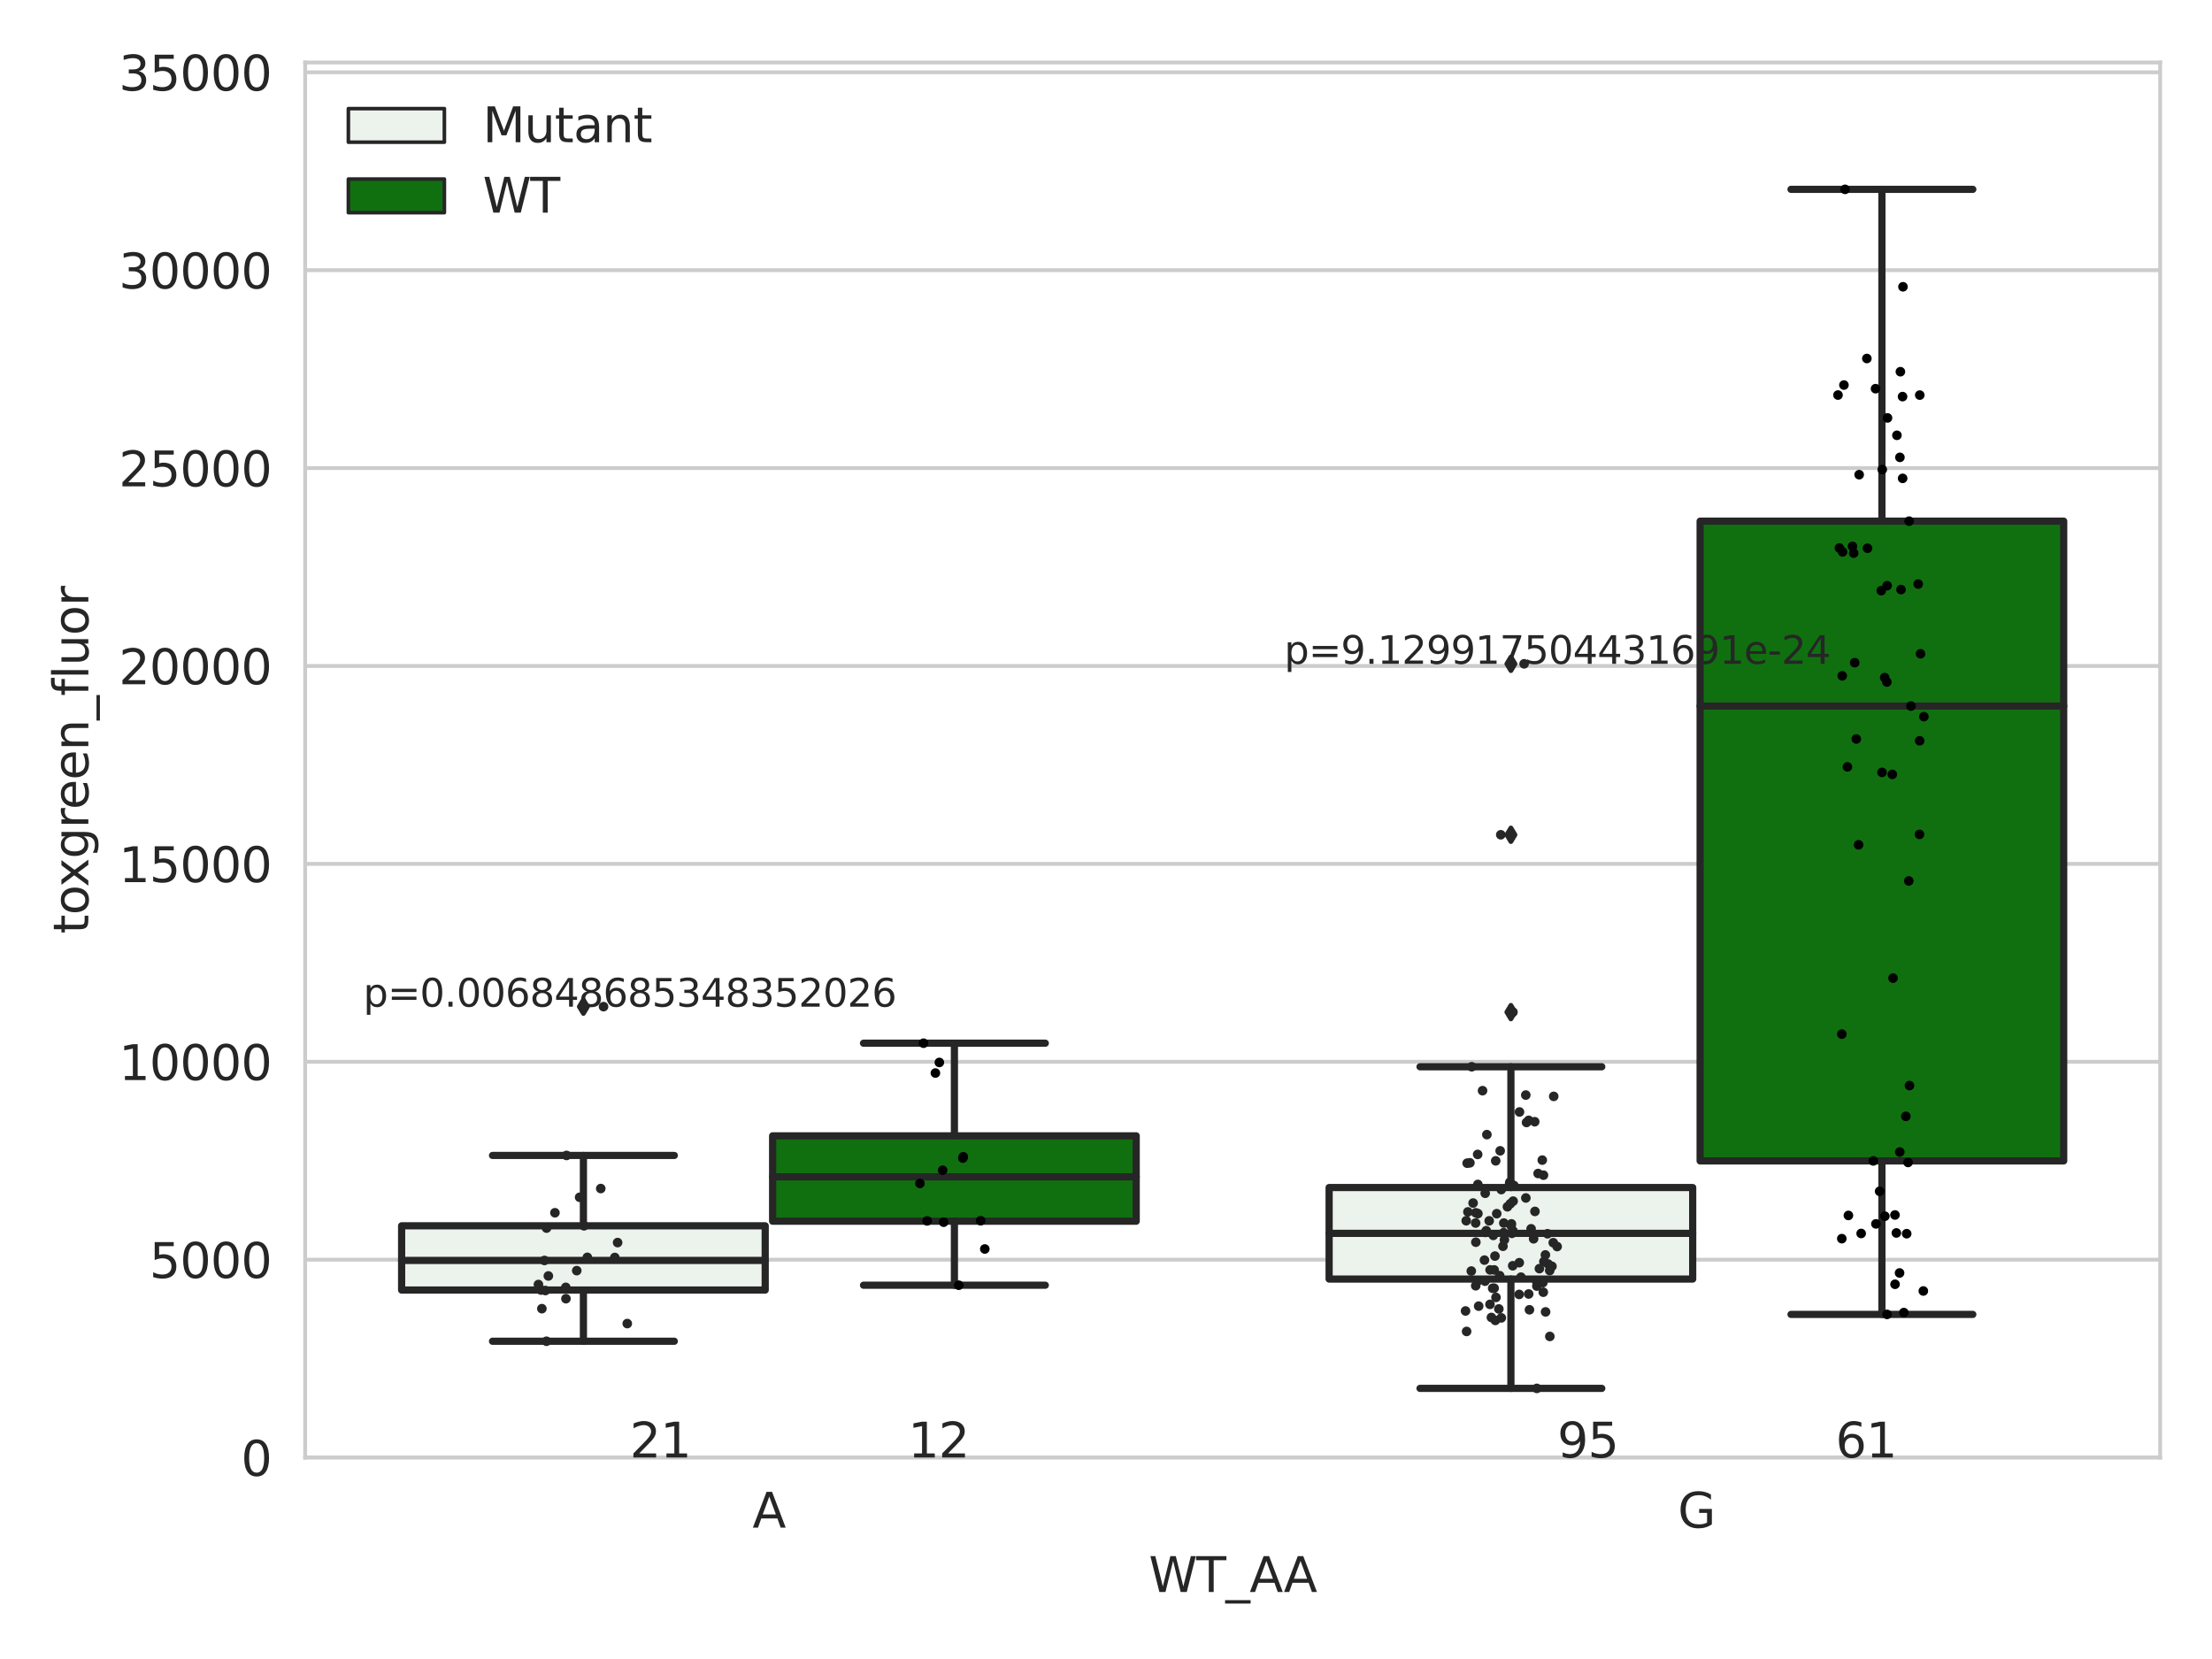 <?xml version="1.0" encoding="utf-8" standalone="no"?>
<!DOCTYPE svg PUBLIC "-//W3C//DTD SVG 1.1//EN"
  "http://www.w3.org/Graphics/SVG/1.1/DTD/svg11.dtd">
<svg xmlns:xlink="http://www.w3.org/1999/xlink" width="460.8pt" height="345.6pt" viewBox="0 0 460.8 345.6" xmlns="http://www.w3.org/2000/svg" version="1.1">
 <defs>
  <style type="text/css">*{stroke-linejoin: round; stroke-linecap: butt}</style>
 </defs>
 <g id="figure_1">
  <g id="patch_1">
   <path d="M 0 345.6 
L 460.8 345.6 
L 460.8 0 
L 0 0 
z
" style="fill: #ffffff"/>
  </g>
  <g id="axes_1">
   <g id="patch_2">
    <path d="M 63.571 303.64 
L 450 303.64 
L 450 13.024 
L 63.571 13.024 
z
" style="fill: #ffffff"/>
   </g>
   <g id="matplotlib.axis_1">
    <g id="xtick_1">
     <g id="text_1">
      <!-- A -->
      <g style="fill: #262626" transform="translate(156.758 318.238)scale(0.1 -0.1)">
       <defs>
        <path id="DejaVuSans-41" d="M 2188 4044 
L 1331 1722 
L 3047 1722 
L 2188 4044 
z
M 1831 4666 
L 2547 4666 
L 4325 0 
L 3669 0 
L 3244 1197 
L 1141 1197 
L 716 0 
L 50 0 
L 1831 4666 
z
" transform="scale(0.016)"/>
       </defs>
       <use xlink:href="#DejaVuSans-41"/>
      </g>
     </g>
    </g>
    <g id="xtick_2">
     <g id="text_2">
      <!-- G -->
      <g style="fill: #262626" transform="translate(349.519 318.238)scale(0.1 -0.1)">
       <defs>
        <path id="DejaVuSans-47" d="M 3809 666 
L 3809 1919 
L 2778 1919 
L 2778 2438 
L 4434 2438 
L 4434 434 
Q 4069 175 3628 42 
Q 3188 -91 2688 -91 
Q 1594 -91 976 548 
Q 359 1188 359 2328 
Q 359 3472 976 4111 
Q 1594 4750 2688 4750 
Q 3144 4750 3555 4637 
Q 3966 4525 4313 4306 
L 4313 3634 
Q 3963 3931 3569 4081 
Q 3175 4231 2741 4231 
Q 1884 4231 1454 3753 
Q 1025 3275 1025 2328 
Q 1025 1384 1454 906 
Q 1884 428 2741 428 
Q 3075 428 3337 486 
Q 3600 544 3809 666 
z
" transform="scale(0.016)"/>
       </defs>
       <use xlink:href="#DejaVuSans-47"/>
      </g>
     </g>
    </g>
    <g id="text_3">
     <!-- WT_AA -->
     <g style="fill: #262626" transform="translate(239.31 331.638)scale(0.1 -0.1)">
      <defs>
       <path id="DejaVuSans-57" d="M 213 4666 
L 850 4666 
L 1831 722 
L 2809 4666 
L 3519 4666 
L 4500 722 
L 5478 4666 
L 6119 4666 
L 4947 0 
L 4153 0 
L 3169 4050 
L 2175 0 
L 1381 0 
L 213 4666 
z
" transform="scale(0.016)"/>
       <path id="DejaVuSans-54" d="M -19 4666 
L 3928 4666 
L 3928 4134 
L 2272 4134 
L 2272 0 
L 1638 0 
L 1638 4134 
L -19 4134 
L -19 4666 
z
" transform="scale(0.016)"/>
       <path id="DejaVuSans-5f" d="M 3263 -1063 
L 3263 -1509 
L -63 -1509 
L -63 -1063 
L 3263 -1063 
z
" transform="scale(0.016)"/>
      </defs>
      <use xlink:href="#DejaVuSans-57"/>
      <use xlink:href="#DejaVuSans-54" x="98.877"/>
      <use xlink:href="#DejaVuSans-5f" x="159.961"/>
      <use xlink:href="#DejaVuSans-41" x="209.961"/>
      <use xlink:href="#DejaVuSans-41" x="281.119"/>
     </g>
    </g>
   </g>
   <g id="matplotlib.axis_2">
    <g id="ytick_1">
     <g id="line2d_1">
      <path d="M 63.571 303.64 
L 450 303.64 
" clip-path="url(#pc6ac75ea29)" style="fill: none; stroke: #cccccc; stroke-width: 0.8; stroke-linecap: round"/>
     </g>
     <g id="text_4">
      <!-- 0 -->
      <g style="fill: #262626" transform="translate(50.209 307.439)scale(0.1 -0.1)">
       <defs>
        <path id="DejaVuSans-30" d="M 2034 4250 
Q 1547 4250 1301 3770 
Q 1056 3291 1056 2328 
Q 1056 1369 1301 889 
Q 1547 409 2034 409 
Q 2525 409 2770 889 
Q 3016 1369 3016 2328 
Q 3016 3291 2770 3770 
Q 2525 4250 2034 4250 
z
M 2034 4750 
Q 2819 4750 3233 4129 
Q 3647 3509 3647 2328 
Q 3647 1150 3233 529 
Q 2819 -91 2034 -91 
Q 1250 -91 836 529 
Q 422 1150 422 2328 
Q 422 3509 836 4129 
Q 1250 4750 2034 4750 
z
" transform="scale(0.016)"/>
       </defs>
       <use xlink:href="#DejaVuSans-30"/>
      </g>
     </g>
    </g>
    <g id="ytick_2">
     <g id="line2d_2">
      <path d="M 63.571 262.415 
L 450 262.415 
" clip-path="url(#pc6ac75ea29)" style="fill: none; stroke: #cccccc; stroke-width: 0.8; stroke-linecap: round"/>
     </g>
     <g id="text_5">
      <!-- 5000 -->
      <g style="fill: #262626" transform="translate(31.121 266.214)scale(0.1 -0.1)">
       <defs>
        <path id="DejaVuSans-35" d="M 691 4666 
L 3169 4666 
L 3169 4134 
L 1269 4134 
L 1269 2991 
Q 1406 3038 1543 3061 
Q 1681 3084 1819 3084 
Q 2600 3084 3056 2656 
Q 3513 2228 3513 1497 
Q 3513 744 3044 326 
Q 2575 -91 1722 -91 
Q 1428 -91 1123 -41 
Q 819 9 494 109 
L 494 744 
Q 775 591 1075 516 
Q 1375 441 1709 441 
Q 2250 441 2565 725 
Q 2881 1009 2881 1497 
Q 2881 1984 2565 2268 
Q 2250 2553 1709 2553 
Q 1456 2553 1204 2497 
Q 953 2441 691 2322 
L 691 4666 
z
" transform="scale(0.016)"/>
       </defs>
       <use xlink:href="#DejaVuSans-35"/>
       <use xlink:href="#DejaVuSans-30" x="63.623"/>
       <use xlink:href="#DejaVuSans-30" x="127.246"/>
       <use xlink:href="#DejaVuSans-30" x="190.869"/>
      </g>
     </g>
    </g>
    <g id="ytick_3">
     <g id="line2d_3">
      <path d="M 63.571 221.189 
L 450 221.189 
" clip-path="url(#pc6ac75ea29)" style="fill: none; stroke: #cccccc; stroke-width: 0.8; stroke-linecap: round"/>
     </g>
     <g id="text_6">
      <!-- 10000 -->
      <g style="fill: #262626" transform="translate(24.759 224.989)scale(0.1 -0.1)">
       <defs>
        <path id="DejaVuSans-31" d="M 794 531 
L 1825 531 
L 1825 4091 
L 703 3866 
L 703 4441 
L 1819 4666 
L 2450 4666 
L 2450 531 
L 3481 531 
L 3481 0 
L 794 0 
L 794 531 
z
" transform="scale(0.016)"/>
       </defs>
       <use xlink:href="#DejaVuSans-31"/>
       <use xlink:href="#DejaVuSans-30" x="63.623"/>
       <use xlink:href="#DejaVuSans-30" x="127.246"/>
       <use xlink:href="#DejaVuSans-30" x="190.869"/>
       <use xlink:href="#DejaVuSans-30" x="254.492"/>
      </g>
     </g>
    </g>
    <g id="ytick_4">
     <g id="line2d_4">
      <path d="M 63.571 179.964 
L 450 179.964 
" clip-path="url(#pc6ac75ea29)" style="fill: none; stroke: #cccccc; stroke-width: 0.8; stroke-linecap: round"/>
     </g>
     <g id="text_7">
      <!-- 15000 -->
      <g style="fill: #262626" transform="translate(24.759 183.763)scale(0.1 -0.1)">
       <use xlink:href="#DejaVuSans-31"/>
       <use xlink:href="#DejaVuSans-35" x="63.623"/>
       <use xlink:href="#DejaVuSans-30" x="127.246"/>
       <use xlink:href="#DejaVuSans-30" x="190.869"/>
       <use xlink:href="#DejaVuSans-30" x="254.492"/>
      </g>
     </g>
    </g>
    <g id="ytick_5">
     <g id="line2d_5">
      <path d="M 63.571 138.739 
L 450 138.739 
" clip-path="url(#pc6ac75ea29)" style="fill: none; stroke: #cccccc; stroke-width: 0.8; stroke-linecap: round"/>
     </g>
     <g id="text_8">
      <!-- 20000 -->
      <g style="fill: #262626" transform="translate(24.759 142.538)scale(0.1 -0.1)">
       <defs>
        <path id="DejaVuSans-32" d="M 1228 531 
L 3431 531 
L 3431 0 
L 469 0 
L 469 531 
Q 828 903 1448 1529 
Q 2069 2156 2228 2338 
Q 2531 2678 2651 2914 
Q 2772 3150 2772 3378 
Q 2772 3750 2511 3984 
Q 2250 4219 1831 4219 
Q 1534 4219 1204 4116 
Q 875 4013 500 3803 
L 500 4441 
Q 881 4594 1212 4672 
Q 1544 4750 1819 4750 
Q 2544 4750 2975 4387 
Q 3406 4025 3406 3419 
Q 3406 3131 3298 2873 
Q 3191 2616 2906 2266 
Q 2828 2175 2409 1742 
Q 1991 1309 1228 531 
z
" transform="scale(0.016)"/>
       </defs>
       <use xlink:href="#DejaVuSans-32"/>
       <use xlink:href="#DejaVuSans-30" x="63.623"/>
       <use xlink:href="#DejaVuSans-30" x="127.246"/>
       <use xlink:href="#DejaVuSans-30" x="190.869"/>
       <use xlink:href="#DejaVuSans-30" x="254.492"/>
      </g>
     </g>
    </g>
    <g id="ytick_6">
     <g id="line2d_6">
      <path d="M 63.571 97.513 
L 450 97.513 
" clip-path="url(#pc6ac75ea29)" style="fill: none; stroke: #cccccc; stroke-width: 0.8; stroke-linecap: round"/>
     </g>
     <g id="text_9">
      <!-- 25000 -->
      <g style="fill: #262626" transform="translate(24.759 101.313)scale(0.1 -0.1)">
       <use xlink:href="#DejaVuSans-32"/>
       <use xlink:href="#DejaVuSans-35" x="63.623"/>
       <use xlink:href="#DejaVuSans-30" x="127.246"/>
       <use xlink:href="#DejaVuSans-30" x="190.869"/>
       <use xlink:href="#DejaVuSans-30" x="254.492"/>
      </g>
     </g>
    </g>
    <g id="ytick_7">
     <g id="line2d_7">
      <path d="M 63.571 56.288 
L 450 56.288 
" clip-path="url(#pc6ac75ea29)" style="fill: none; stroke: #cccccc; stroke-width: 0.8; stroke-linecap: round"/>
     </g>
     <g id="text_10">
      <!-- 30000 -->
      <g style="fill: #262626" transform="translate(24.759 60.087)scale(0.1 -0.1)">
       <defs>
        <path id="DejaVuSans-33" d="M 2597 2516 
Q 3050 2419 3304 2112 
Q 3559 1806 3559 1356 
Q 3559 666 3084 287 
Q 2609 -91 1734 -91 
Q 1441 -91 1130 -33 
Q 819 25 488 141 
L 488 750 
Q 750 597 1062 519 
Q 1375 441 1716 441 
Q 2309 441 2620 675 
Q 2931 909 2931 1356 
Q 2931 1769 2642 2001 
Q 2353 2234 1838 2234 
L 1294 2234 
L 1294 2753 
L 1863 2753 
Q 2328 2753 2575 2939 
Q 2822 3125 2822 3475 
Q 2822 3834 2567 4026 
Q 2313 4219 1838 4219 
Q 1578 4219 1281 4162 
Q 984 4106 628 3988 
L 628 4550 
Q 988 4650 1302 4700 
Q 1616 4750 1894 4750 
Q 2613 4750 3031 4423 
Q 3450 4097 3450 3541 
Q 3450 3153 3228 2886 
Q 3006 2619 2597 2516 
z
" transform="scale(0.016)"/>
       </defs>
       <use xlink:href="#DejaVuSans-33"/>
       <use xlink:href="#DejaVuSans-30" x="63.623"/>
       <use xlink:href="#DejaVuSans-30" x="127.246"/>
       <use xlink:href="#DejaVuSans-30" x="190.869"/>
       <use xlink:href="#DejaVuSans-30" x="254.492"/>
      </g>
     </g>
    </g>
    <g id="ytick_8">
     <g id="line2d_8">
      <path d="M 63.571 15.063 
L 450 15.063 
" clip-path="url(#pc6ac75ea29)" style="fill: none; stroke: #cccccc; stroke-width: 0.8; stroke-linecap: round"/>
     </g>
     <g id="text_11">
      <!-- 35000 -->
      <g style="fill: #262626" transform="translate(24.759 18.862)scale(0.1 -0.1)">
       <use xlink:href="#DejaVuSans-33"/>
       <use xlink:href="#DejaVuSans-35" x="63.623"/>
       <use xlink:href="#DejaVuSans-30" x="127.246"/>
       <use xlink:href="#DejaVuSans-30" x="190.869"/>
       <use xlink:href="#DejaVuSans-30" x="254.492"/>
      </g>
     </g>
    </g>
    <g id="text_12">
     <!-- toxgreen_fluor -->
     <g style="fill: #262626" transform="translate(18.401 194.527)rotate(-90)scale(0.1 -0.1)">
      <defs>
       <path id="DejaVuSans-74" d="M 1172 4494 
L 1172 3500 
L 2356 3500 
L 2356 3053 
L 1172 3053 
L 1172 1153 
Q 1172 725 1289 603 
Q 1406 481 1766 481 
L 2356 481 
L 2356 0 
L 1766 0 
Q 1100 0 847 248 
Q 594 497 594 1153 
L 594 3053 
L 172 3053 
L 172 3500 
L 594 3500 
L 594 4494 
L 1172 4494 
z
" transform="scale(0.016)"/>
       <path id="DejaVuSans-6f" d="M 1959 3097 
Q 1497 3097 1228 2736 
Q 959 2375 959 1747 
Q 959 1119 1226 758 
Q 1494 397 1959 397 
Q 2419 397 2687 759 
Q 2956 1122 2956 1747 
Q 2956 2369 2687 2733 
Q 2419 3097 1959 3097 
z
M 1959 3584 
Q 2709 3584 3137 3096 
Q 3566 2609 3566 1747 
Q 3566 888 3137 398 
Q 2709 -91 1959 -91 
Q 1206 -91 779 398 
Q 353 888 353 1747 
Q 353 2609 779 3096 
Q 1206 3584 1959 3584 
z
" transform="scale(0.016)"/>
       <path id="DejaVuSans-78" d="M 3513 3500 
L 2247 1797 
L 3578 0 
L 2900 0 
L 1881 1375 
L 863 0 
L 184 0 
L 1544 1831 
L 300 3500 
L 978 3500 
L 1906 2253 
L 2834 3500 
L 3513 3500 
z
" transform="scale(0.016)"/>
       <path id="DejaVuSans-67" d="M 2906 1791 
Q 2906 2416 2648 2759 
Q 2391 3103 1925 3103 
Q 1463 3103 1205 2759 
Q 947 2416 947 1791 
Q 947 1169 1205 825 
Q 1463 481 1925 481 
Q 2391 481 2648 825 
Q 2906 1169 2906 1791 
z
M 3481 434 
Q 3481 -459 3084 -895 
Q 2688 -1331 1869 -1331 
Q 1566 -1331 1297 -1286 
Q 1028 -1241 775 -1147 
L 775 -588 
Q 1028 -725 1275 -790 
Q 1522 -856 1778 -856 
Q 2344 -856 2625 -561 
Q 2906 -266 2906 331 
L 2906 616 
Q 2728 306 2450 153 
Q 2172 0 1784 0 
Q 1141 0 747 490 
Q 353 981 353 1791 
Q 353 2603 747 3093 
Q 1141 3584 1784 3584 
Q 2172 3584 2450 3431 
Q 2728 3278 2906 2969 
L 2906 3500 
L 3481 3500 
L 3481 434 
z
" transform="scale(0.016)"/>
       <path id="DejaVuSans-72" d="M 2631 2963 
Q 2534 3019 2420 3045 
Q 2306 3072 2169 3072 
Q 1681 3072 1420 2755 
Q 1159 2438 1159 1844 
L 1159 0 
L 581 0 
L 581 3500 
L 1159 3500 
L 1159 2956 
Q 1341 3275 1631 3429 
Q 1922 3584 2338 3584 
Q 2397 3584 2469 3576 
Q 2541 3569 2628 3553 
L 2631 2963 
z
" transform="scale(0.016)"/>
       <path id="DejaVuSans-65" d="M 3597 1894 
L 3597 1613 
L 953 1613 
Q 991 1019 1311 708 
Q 1631 397 2203 397 
Q 2534 397 2845 478 
Q 3156 559 3463 722 
L 3463 178 
Q 3153 47 2828 -22 
Q 2503 -91 2169 -91 
Q 1331 -91 842 396 
Q 353 884 353 1716 
Q 353 2575 817 3079 
Q 1281 3584 2069 3584 
Q 2775 3584 3186 3129 
Q 3597 2675 3597 1894 
z
M 3022 2063 
Q 3016 2534 2758 2815 
Q 2500 3097 2075 3097 
Q 1594 3097 1305 2825 
Q 1016 2553 972 2059 
L 3022 2063 
z
" transform="scale(0.016)"/>
       <path id="DejaVuSans-6e" d="M 3513 2113 
L 3513 0 
L 2938 0 
L 2938 2094 
Q 2938 2591 2744 2837 
Q 2550 3084 2163 3084 
Q 1697 3084 1428 2787 
Q 1159 2491 1159 1978 
L 1159 0 
L 581 0 
L 581 3500 
L 1159 3500 
L 1159 2956 
Q 1366 3272 1645 3428 
Q 1925 3584 2291 3584 
Q 2894 3584 3203 3211 
Q 3513 2838 3513 2113 
z
" transform="scale(0.016)"/>
       <path id="DejaVuSans-66" d="M 2375 4863 
L 2375 4384 
L 1825 4384 
Q 1516 4384 1395 4259 
Q 1275 4134 1275 3809 
L 1275 3500 
L 2222 3500 
L 2222 3053 
L 1275 3053 
L 1275 0 
L 697 0 
L 697 3053 
L 147 3053 
L 147 3500 
L 697 3500 
L 697 3744 
Q 697 4328 969 4595 
Q 1241 4863 1831 4863 
L 2375 4863 
z
" transform="scale(0.016)"/>
       <path id="DejaVuSans-6c" d="M 603 4863 
L 1178 4863 
L 1178 0 
L 603 0 
L 603 4863 
z
" transform="scale(0.016)"/>
       <path id="DejaVuSans-75" d="M 544 1381 
L 544 3500 
L 1119 3500 
L 1119 1403 
Q 1119 906 1312 657 
Q 1506 409 1894 409 
Q 2359 409 2629 706 
Q 2900 1003 2900 1516 
L 2900 3500 
L 3475 3500 
L 3475 0 
L 2900 0 
L 2900 538 
Q 2691 219 2414 64 
Q 2138 -91 1772 -91 
Q 1169 -91 856 284 
Q 544 659 544 1381 
z
M 1991 3584 
L 1991 3584 
z
" transform="scale(0.016)"/>
      </defs>
      <use xlink:href="#DejaVuSans-74"/>
      <use xlink:href="#DejaVuSans-6f" x="39.209"/>
      <use xlink:href="#DejaVuSans-78" x="97.266"/>
      <use xlink:href="#DejaVuSans-67" x="156.445"/>
      <use xlink:href="#DejaVuSans-72" x="219.922"/>
      <use xlink:href="#DejaVuSans-65" x="258.785"/>
      <use xlink:href="#DejaVuSans-65" x="320.309"/>
      <use xlink:href="#DejaVuSans-6e" x="381.832"/>
      <use xlink:href="#DejaVuSans-5f" x="445.211"/>
      <use xlink:href="#DejaVuSans-66" x="495.211"/>
      <use xlink:href="#DejaVuSans-6c" x="530.416"/>
      <use xlink:href="#DejaVuSans-75" x="558.199"/>
      <use xlink:href="#DejaVuSans-6f" x="621.578"/>
      <use xlink:href="#DejaVuSans-72" x="682.76"/>
     </g>
    </g>
   </g>
   <g id="patch_3">
    <path d="M 83.666 268.743 
L 159.406 268.743 
L 159.406 255.357 
L 83.666 255.357 
L 83.666 268.743 
z
" clip-path="url(#pc6ac75ea29)" style="fill: #ecf2ec; stroke: #262626; stroke-width: 1.5; stroke-linejoin: miter"/>
   </g>
   <g id="patch_4">
    <path d="M 160.951 254.401 
L 236.691 254.401 
L 236.691 236.615 
L 160.951 236.615 
L 160.951 254.401 
z
" clip-path="url(#pc6ac75ea29)" style="fill: #107010; stroke: #262626; stroke-width: 1.5; stroke-linejoin: miter"/>
   </g>
   <g id="patch_5">
    <path d="M 276.88 266.45 
L 352.62 266.45 
L 352.62 247.385 
L 276.88 247.385 
L 276.88 266.45 
z
" clip-path="url(#pc6ac75ea29)" style="fill: #ecf2ec; stroke: #262626; stroke-width: 1.5; stroke-linejoin: miter"/>
   </g>
   <g id="patch_6">
    <path d="M 354.166 241.838 
L 429.906 241.838 
L 429.906 108.566 
L 354.166 108.566 
L 354.166 241.838 
z
" clip-path="url(#pc6ac75ea29)" style="fill: #107010; stroke: #262626; stroke-width: 1.5; stroke-linejoin: miter"/>
   </g>
   <g id="patch_7">
    <path d="M 160.178 303.64 
L 160.178 303.64 
L 160.178 303.64 
L 160.178 303.64 
z
" clip-path="url(#pc6ac75ea29)" style="fill: #ecf2ec; stroke: #262626; stroke-width: 0.75; stroke-linejoin: miter"/>
   </g>
   <g id="patch_8">
    <path d="M 160.178 303.64 
L 160.178 303.64 
L 160.178 303.64 
L 160.178 303.64 
z
" clip-path="url(#pc6ac75ea29)" style="fill: #107010; stroke: #262626; stroke-width: 0.75; stroke-linejoin: miter"/>
   </g>
   <g id="PathCollection_1"/>
   <g id="PathCollection_2"/>
   <g id="line2d_9">
    <path d="M 121.536 268.743 
L 121.536 279.407 
" clip-path="url(#pc6ac75ea29)" style="fill: none; stroke: #262626; stroke-width: 1.5; stroke-linecap: round"/>
   </g>
   <g id="line2d_10">
    <path d="M 121.536 255.357 
L 121.536 240.701 
" clip-path="url(#pc6ac75ea29)" style="fill: none; stroke: #262626; stroke-width: 1.5; stroke-linecap: round"/>
   </g>
   <g id="line2d_11">
    <path d="M 102.601 279.407 
L 140.471 279.407 
" clip-path="url(#pc6ac75ea29)" style="fill: none; stroke: #262626; stroke-width: 1.5; stroke-linecap: round"/>
   </g>
   <g id="line2d_12">
    <path d="M 102.601 240.701 
L 140.471 240.701 
" clip-path="url(#pc6ac75ea29)" style="fill: none; stroke: #262626; stroke-width: 1.5; stroke-linecap: round"/>
   </g>
   <g id="line2d_13">
    <defs>
     <path id="m79d76ba2a4" d="M -0 1.414 
L 0.849 0 
L 0 -1.414 
L -0.849 -0 
z
" style="stroke: #262626; stroke-linejoin: miter"/>
    </defs>
    <g clip-path="url(#pc6ac75ea29)">
     <use xlink:href="#m79d76ba2a4" x="121.536" y="209.703" style="fill: #262626; stroke: #262626; stroke-linejoin: miter"/>
    </g>
   </g>
   <g id="line2d_14">
    <path d="M 198.821 254.401 
L 198.821 267.733 
" clip-path="url(#pc6ac75ea29)" style="fill: none; stroke: #262626; stroke-width: 1.5; stroke-linecap: round"/>
   </g>
   <g id="line2d_15">
    <path d="M 198.821 236.615 
L 198.821 217.318 
" clip-path="url(#pc6ac75ea29)" style="fill: none; stroke: #262626; stroke-width: 1.5; stroke-linecap: round"/>
   </g>
   <g id="line2d_16">
    <path d="M 179.886 267.733 
L 217.756 267.733 
" clip-path="url(#pc6ac75ea29)" style="fill: none; stroke: #262626; stroke-width: 1.5; stroke-linecap: round"/>
   </g>
   <g id="line2d_17">
    <path d="M 179.886 217.318 
L 217.756 217.318 
" clip-path="url(#pc6ac75ea29)" style="fill: none; stroke: #262626; stroke-width: 1.5; stroke-linecap: round"/>
   </g>
   <g id="line2d_18"/>
   <g id="line2d_19">
    <path d="M 314.75 266.45 
L 314.75 289.225 
" clip-path="url(#pc6ac75ea29)" style="fill: none; stroke: #262626; stroke-width: 1.5; stroke-linecap: round"/>
   </g>
   <g id="line2d_20">
    <path d="M 314.75 247.385 
L 314.75 222.227 
" clip-path="url(#pc6ac75ea29)" style="fill: none; stroke: #262626; stroke-width: 1.5; stroke-linecap: round"/>
   </g>
   <g id="line2d_21">
    <path d="M 295.815 289.225 
L 333.685 289.225 
" clip-path="url(#pc6ac75ea29)" style="fill: none; stroke: #262626; stroke-width: 1.5; stroke-linecap: round"/>
   </g>
   <g id="line2d_22">
    <path d="M 295.815 222.227 
L 333.685 222.227 
" clip-path="url(#pc6ac75ea29)" style="fill: none; stroke: #262626; stroke-width: 1.5; stroke-linecap: round"/>
   </g>
   <g id="line2d_23">
    <g clip-path="url(#pc6ac75ea29)">
     <use xlink:href="#m79d76ba2a4" x="314.75" y="210.844" style="fill: #262626; stroke: #262626; stroke-linejoin: miter"/>
     <use xlink:href="#m79d76ba2a4" x="314.75" y="138.284" style="fill: #262626; stroke: #262626; stroke-linejoin: miter"/>
     <use xlink:href="#m79d76ba2a4" x="314.75" y="173.898" style="fill: #262626; stroke: #262626; stroke-linejoin: miter"/>
    </g>
   </g>
   <g id="line2d_24">
    <path d="M 392.036 241.838 
L 392.036 273.815 
" clip-path="url(#pc6ac75ea29)" style="fill: none; stroke: #262626; stroke-width: 1.5; stroke-linecap: round"/>
   </g>
   <g id="line2d_25">
    <path d="M 392.036 108.566 
L 392.036 39.444 
" clip-path="url(#pc6ac75ea29)" style="fill: none; stroke: #262626; stroke-width: 1.5; stroke-linecap: round"/>
   </g>
   <g id="line2d_26">
    <path d="M 373.101 273.815 
L 410.971 273.815 
" clip-path="url(#pc6ac75ea29)" style="fill: none; stroke: #262626; stroke-width: 1.5; stroke-linecap: round"/>
   </g>
   <g id="line2d_27">
    <path d="M 373.101 39.444 
L 410.971 39.444 
" clip-path="url(#pc6ac75ea29)" style="fill: none; stroke: #262626; stroke-width: 1.5; stroke-linecap: round"/>
   </g>
   <g id="line2d_28"/>
   <g id="line2d_29">
    <path d="M 83.666 262.575 
L 159.406 262.575 
" clip-path="url(#pc6ac75ea29)" style="fill: none; stroke: #262626; stroke-width: 1.5; stroke-linecap: round"/>
   </g>
   <g id="line2d_30">
    <path d="M 160.951 245.156 
L 236.691 245.156 
" clip-path="url(#pc6ac75ea29)" style="fill: none; stroke: #262626; stroke-width: 1.5; stroke-linecap: round"/>
   </g>
   <g id="line2d_31">
    <path d="M 276.88 256.925 
L 352.62 256.925 
" clip-path="url(#pc6ac75ea29)" style="fill: none; stroke: #262626; stroke-width: 1.5; stroke-linecap: round"/>
   </g>
   <g id="line2d_32">
    <path d="M 354.166 147.087 
L 429.906 147.087 
" clip-path="url(#pc6ac75ea29)" style="fill: none; stroke: #262626; stroke-width: 1.5; stroke-linecap: round"/>
   </g>
   <g id="patch_9">
    <path d="M 63.571 303.64 
L 63.571 13.024 
" style="fill: none; stroke: #cccccc; stroke-width: 0.8; stroke-linejoin: miter; stroke-linecap: square"/>
   </g>
   <g id="patch_10">
    <path d="M 450 303.64 
L 450 13.024 
" style="fill: none; stroke: #cccccc; stroke-width: 0.8; stroke-linejoin: miter; stroke-linecap: square"/>
   </g>
   <g id="patch_11">
    <path d="M 63.571 303.64 
L 450 303.64 
" style="fill: none; stroke: #cccccc; stroke-width: 0.8; stroke-linejoin: miter; stroke-linecap: square"/>
   </g>
   <g id="patch_12">
    <path d="M 63.571 13.024 
L 450 13.024 
" style="fill: none; stroke: #cccccc; stroke-width: 0.8; stroke-linejoin: miter; stroke-linecap: square"/>
   </g>
   <g id="PathCollection_3">
    <defs>
     <path id="C0_0_f31e44ef02" d="M 0 1 
C 0.265 1 0.52 0.895 0.707 0.707 
C 0.895 0.52 1 0.265 1 -0 
C 1 -0.265 0.895 -0.52 0.707 -0.707 
C 0.52 -0.895 0.265 -1 0 -1 
C -0.265 -1 -0.52 -0.895 -0.707 -0.707 
C -0.895 -0.52 -1 -0.265 -1 0 
C -1 0.265 -0.895 0.52 -0.707 0.707 
C -0.52 0.895 -0.265 1 0 1 
z
"/>
    </defs>
    <g clip-path="url(#pc6ac75ea29)">
     <use xlink:href="#C0_0_f31e44ef02" x="125.728" y="209.703" style="fill: #262626"/>
    </g>
    <g clip-path="url(#pc6ac75ea29)">
     <use xlink:href="#C0_0_f31e44ef02" x="114.233" y="265.804" style="fill: #262626"/>
    </g>
    <g clip-path="url(#pc6ac75ea29)">
     <use xlink:href="#C0_0_f31e44ef02" x="122.353" y="261.925" style="fill: #262626"/>
    </g>
    <g clip-path="url(#pc6ac75ea29)">
     <use xlink:href="#C0_0_f31e44ef02" x="130.672" y="275.724" style="fill: #262626"/>
    </g>
    <g clip-path="url(#pc6ac75ea29)">
     <use xlink:href="#C0_0_f31e44ef02" x="120.146" y="264.696" style="fill: #262626"/>
    </g>
    <g clip-path="url(#pc6ac75ea29)">
     <use xlink:href="#C0_0_f31e44ef02" x="113.419" y="262.575" style="fill: #262626"/>
    </g>
    <g clip-path="url(#pc6ac75ea29)">
     <use xlink:href="#C0_0_f31e44ef02" x="118.02" y="240.701" style="fill: #262626"/>
    </g>
    <g clip-path="url(#pc6ac75ea29)">
     <use xlink:href="#C0_0_f31e44ef02" x="128.079" y="261.957" style="fill: #262626"/>
    </g>
    <g clip-path="url(#pc6ac75ea29)">
     <use xlink:href="#C0_0_f31e44ef02" x="112.705" y="268.743" style="fill: #262626"/>
    </g>
    <g clip-path="url(#pc6ac75ea29)">
     <use xlink:href="#C0_0_f31e44ef02" x="115.602" y="252.638" style="fill: #262626"/>
    </g>
    <g clip-path="url(#pc6ac75ea29)">
     <use xlink:href="#C0_0_f31e44ef02" x="125.149" y="247.594" style="fill: #262626"/>
    </g>
    <g clip-path="url(#pc6ac75ea29)">
     <use xlink:href="#C0_0_f31e44ef02" x="113.614" y="268.843" style="fill: #262626"/>
    </g>
    <g clip-path="url(#pc6ac75ea29)">
     <use xlink:href="#C0_0_f31e44ef02" x="113.857" y="255.836" style="fill: #262626"/>
    </g>
    <g clip-path="url(#pc6ac75ea29)">
     <use xlink:href="#C0_0_f31e44ef02" x="113.839" y="279.407" style="fill: #262626"/>
    </g>
    <g clip-path="url(#pc6ac75ea29)">
     <use xlink:href="#C0_0_f31e44ef02" x="121.66" y="255.357" style="fill: #262626"/>
    </g>
    <g clip-path="url(#pc6ac75ea29)">
     <use xlink:href="#C0_0_f31e44ef02" x="128.66" y="258.851" style="fill: #262626"/>
    </g>
    <g clip-path="url(#pc6ac75ea29)">
     <use xlink:href="#C0_0_f31e44ef02" x="112.166" y="267.589" style="fill: #262626"/>
    </g>
    <g clip-path="url(#pc6ac75ea29)">
     <use xlink:href="#C0_0_f31e44ef02" x="117.863" y="268.178" style="fill: #262626"/>
    </g>
    <g clip-path="url(#pc6ac75ea29)">
     <use xlink:href="#C0_0_f31e44ef02" x="120.747" y="249.417" style="fill: #262626"/>
    </g>
    <g clip-path="url(#pc6ac75ea29)">
     <use xlink:href="#C0_0_f31e44ef02" x="117.896" y="270.542" style="fill: #262626"/>
    </g>
    <g clip-path="url(#pc6ac75ea29)">
     <use xlink:href="#C0_0_f31e44ef02" x="112.883" y="272.619" style="fill: #262626"/>
    </g>
   </g>
   <g id="PathCollection_4">
    <defs>
     <path id="C1_0_708f162467" d="M 0 1 
C 0.265 1 0.52 0.895 0.707 0.707 
C 0.895 0.52 1 0.265 1 -0 
C 1 -0.265 0.895 -0.52 0.707 -0.707 
C 0.52 -0.895 0.265 -1 0 -1 
C -0.265 -1 -0.52 -0.895 -0.707 -0.707 
C -0.895 -0.52 -1 -0.265 -1 0 
C -1 0.265 -0.895 0.52 -0.707 0.707 
C -0.52 0.895 -0.265 1 0 1 
z
"/>
    </defs>
    <g clip-path="url(#pc6ac75ea29)">
     <use xlink:href="#C1_0_708f162467" x="199.722" y="267.733"/>
    </g>
    <g clip-path="url(#pc6ac75ea29)">
     <use xlink:href="#C1_0_708f162467" x="195.684" y="221.327"/>
    </g>
    <g clip-path="url(#pc6ac75ea29)">
     <use xlink:href="#C1_0_708f162467" x="193.136" y="254.333"/>
    </g>
    <g clip-path="url(#pc6ac75ea29)">
     <use xlink:href="#C1_0_708f162467" x="194.861" y="223.533"/>
    </g>
    <g clip-path="url(#pc6ac75ea29)">
     <use xlink:href="#C1_0_708f162467" x="196.578" y="254.605"/>
    </g>
    <g clip-path="url(#pc6ac75ea29)">
     <use xlink:href="#C1_0_708f162467" x="192.392" y="217.318"/>
    </g>
    <g clip-path="url(#pc6ac75ea29)">
     <use xlink:href="#C1_0_708f162467" x="191.637" y="246.531"/>
    </g>
    <g clip-path="url(#pc6ac75ea29)">
     <use xlink:href="#C1_0_708f162467" x="205.154" y="260.187"/>
    </g>
    <g clip-path="url(#pc6ac75ea29)">
     <use xlink:href="#C1_0_708f162467" x="196.371" y="243.781"/>
    </g>
    <g clip-path="url(#pc6ac75ea29)">
     <use xlink:href="#C1_0_708f162467" x="204.287" y="254.298"/>
    </g>
    <g clip-path="url(#pc6ac75ea29)">
     <use xlink:href="#C1_0_708f162467" x="200.669" y="240.976"/>
    </g>
    <g clip-path="url(#pc6ac75ea29)">
     <use xlink:href="#C1_0_708f162467" x="200.578" y="241.249"/>
    </g>
   </g>
   <g id="PathCollection_5">
    <defs>
     <path id="C2_0_4d7ecef003" d="M 0 1 
C 0.265 1 0.52 0.895 0.707 0.707 
C 0.895 0.52 1 0.265 1 -0 
C 1 -0.265 0.895 -0.52 0.707 -0.707 
C 0.52 -0.895 0.265 -1 0 -1 
C -0.265 -1 -0.52 -0.895 -0.707 -0.707 
C -0.895 -0.52 -1 -0.265 -1 0 
C -1 0.265 -0.895 0.52 -0.707 0.707 
C -0.52 0.895 -0.265 1 0 1 
z
"/>
    </defs>
    <g clip-path="url(#pc6ac75ea29)">
     <use xlink:href="#C2_0_4d7ecef003" x="316.846" y="266.057" style="fill: #262626"/>
    </g>
    <g clip-path="url(#pc6ac75ea29)">
     <use xlink:href="#C2_0_4d7ecef003" x="316.49" y="263.044" style="fill: #262626"/>
    </g>
    <g clip-path="url(#pc6ac75ea29)">
     <use xlink:href="#C2_0_4d7ecef003" x="308.036" y="272.093" style="fill: #262626"/>
    </g>
    <g clip-path="url(#pc6ac75ea29)">
     <use xlink:href="#C2_0_4d7ecef003" x="307.419" y="267.845" style="fill: #262626"/>
    </g>
    <g clip-path="url(#pc6ac75ea29)">
     <use xlink:href="#C2_0_4d7ecef003" x="318.465" y="233.39" style="fill: #262626"/>
    </g>
    <g clip-path="url(#pc6ac75ea29)">
     <use xlink:href="#C2_0_4d7ecef003" x="306.498" y="264.782" style="fill: #262626"/>
    </g>
    <g clip-path="url(#pc6ac75ea29)">
     <use xlink:href="#C2_0_4d7ecef003" x="318.006" y="233.83" style="fill: #262626"/>
    </g>
    <g clip-path="url(#pc6ac75ea29)">
     <use xlink:href="#C2_0_4d7ecef003" x="320.153" y="267.914" style="fill: #262626"/>
    </g>
    <g clip-path="url(#pc6ac75ea29)">
     <use xlink:href="#C2_0_4d7ecef003" x="318.453" y="269.561" style="fill: #262626"/>
    </g>
    <g clip-path="url(#pc6ac75ea29)">
     <use xlink:href="#C2_0_4d7ecef003" x="314.021" y="251.397" style="fill: #262626"/>
    </g>
    <g clip-path="url(#pc6ac75ea29)">
     <use xlink:href="#C2_0_4d7ecef003" x="321.931" y="261.424" style="fill: #262626"/>
    </g>
    <g clip-path="url(#pc6ac75ea29)">
     <use xlink:href="#C2_0_4d7ecef003" x="309.395" y="248.577" style="fill: #262626"/>
    </g>
    <g clip-path="url(#pc6ac75ea29)">
     <use xlink:href="#C2_0_4d7ecef003" x="313.096" y="259.617" style="fill: #262626"/>
    </g>
    <g clip-path="url(#pc6ac75ea29)">
     <use xlink:href="#C2_0_4d7ecef003" x="316.47" y="269.65" style="fill: #262626"/>
    </g>
    <g clip-path="url(#pc6ac75ea29)">
     <use xlink:href="#C2_0_4d7ecef003" x="310.413" y="264.541" style="fill: #262626"/>
    </g>
    <g clip-path="url(#pc6ac75ea29)">
     <use xlink:href="#C2_0_4d7ecef003" x="306.874" y="250.615" style="fill: #262626"/>
    </g>
    <g clip-path="url(#pc6ac75ea29)">
     <use xlink:href="#C2_0_4d7ecef003" x="309.239" y="262.503" style="fill: #262626"/>
    </g>
    <g clip-path="url(#pc6ac75ea29)">
     <use xlink:href="#C2_0_4d7ecef003" x="306.581" y="222.227" style="fill: #262626"/>
    </g>
    <g clip-path="url(#pc6ac75ea29)">
     <use xlink:href="#C2_0_4d7ecef003" x="317.849" y="228.122" style="fill: #262626"/>
    </g>
    <g clip-path="url(#pc6ac75ea29)">
     <use xlink:href="#C2_0_4d7ecef003" x="312.413" y="265.741" style="fill: #262626"/>
    </g>
    <g clip-path="url(#pc6ac75ea29)">
     <use xlink:href="#C2_0_4d7ecef003" x="310.687" y="274.45" style="fill: #262626"/>
    </g>
    <g clip-path="url(#pc6ac75ea29)">
     <use xlink:href="#C2_0_4d7ecef003" x="318.613" y="272.851" style="fill: #262626"/>
    </g>
    <g clip-path="url(#pc6ac75ea29)">
     <use xlink:href="#C2_0_4d7ecef003" x="321.495" y="269.191" style="fill: #262626"/>
    </g>
    <g clip-path="url(#pc6ac75ea29)">
     <use xlink:href="#C2_0_4d7ecef003" x="307.404" y="254.777" style="fill: #262626"/>
    </g>
    <g clip-path="url(#pc6ac75ea29)">
     <use xlink:href="#C2_0_4d7ecef003" x="309.743" y="236.362" style="fill: #262626"/>
    </g>
    <g clip-path="url(#pc6ac75ea29)">
     <use xlink:href="#C2_0_4d7ecef003" x="321.973" y="273.292" style="fill: #262626"/>
    </g>
    <g clip-path="url(#pc6ac75ea29)">
     <use xlink:href="#C2_0_4d7ecef003" x="316.538" y="231.642" style="fill: #262626"/>
    </g>
    <g clip-path="url(#pc6ac75ea29)">
     <use xlink:href="#C2_0_4d7ecef003" x="311.794" y="252.833" style="fill: #262626"/>
    </g>
    <g clip-path="url(#pc6ac75ea29)">
     <use xlink:href="#C2_0_4d7ecef003" x="311.265" y="264.546" style="fill: #262626"/>
    </g>
    <g clip-path="url(#pc6ac75ea29)">
     <use xlink:href="#C2_0_4d7ecef003" x="315.128" y="263.679" style="fill: #262626"/>
    </g>
    <g clip-path="url(#pc6ac75ea29)">
     <use xlink:href="#C2_0_4d7ecef003" x="307.824" y="240.487" style="fill: #262626"/>
    </g>
    <g clip-path="url(#pc6ac75ea29)">
     <use xlink:href="#C2_0_4d7ecef003" x="323.671" y="228.395" style="fill: #262626"/>
    </g>
    <g clip-path="url(#pc6ac75ea29)">
     <use xlink:href="#C2_0_4d7ecef003" x="315.179" y="210.844" style="fill: #262626"/>
    </g>
    <g clip-path="url(#pc6ac75ea29)">
     <use xlink:href="#C2_0_4d7ecef003" x="309.358" y="266.894" style="fill: #262626"/>
    </g>
    <g clip-path="url(#pc6ac75ea29)">
     <use xlink:href="#C2_0_4d7ecef003" x="313.275" y="254.784" style="fill: #262626"/>
    </g>
    <g clip-path="url(#pc6ac75ea29)">
     <use xlink:href="#C2_0_4d7ecef003" x="319.479" y="258.064" style="fill: #262626"/>
    </g>
    <g clip-path="url(#pc6ac75ea29)">
     <use xlink:href="#C2_0_4d7ecef003" x="319.759" y="252.36" style="fill: #262626"/>
    </g>
    <g clip-path="url(#pc6ac75ea29)">
     <use xlink:href="#C2_0_4d7ecef003" x="317.861" y="249.559" style="fill: #262626"/>
    </g>
    <g clip-path="url(#pc6ac75ea29)">
     <use xlink:href="#C2_0_4d7ecef003" x="322.492" y="263.304" style="fill: #262626"/>
    </g>
    <g clip-path="url(#pc6ac75ea29)">
     <use xlink:href="#C2_0_4d7ecef003" x="305.301" y="273.099" style="fill: #262626"/>
    </g>
    <g clip-path="url(#pc6ac75ea29)">
     <use xlink:href="#C2_0_4d7ecef003" x="322.859" y="278.405" style="fill: #262626"/>
    </g>
    <g clip-path="url(#pc6ac75ea29)">
     <use xlink:href="#C2_0_4d7ecef003" x="324.382" y="259.683" style="fill: #262626"/>
    </g>
    <g clip-path="url(#pc6ac75ea29)">
     <use xlink:href="#C2_0_4d7ecef003" x="320.152" y="289.225" style="fill: #262626"/>
    </g>
    <g clip-path="url(#pc6ac75ea29)">
     <use xlink:href="#C2_0_4d7ecef003" x="315.18" y="256.415" style="fill: #262626"/>
    </g>
    <g clip-path="url(#pc6ac75ea29)">
     <use xlink:href="#C2_0_4d7ecef003" x="321.285" y="241.673" style="fill: #262626"/>
    </g>
    <g clip-path="url(#pc6ac75ea29)">
     <use xlink:href="#C2_0_4d7ecef003" x="314.86" y="254.959" style="fill: #262626"/>
    </g>
    <g clip-path="url(#pc6ac75ea29)">
     <use xlink:href="#C2_0_4d7ecef003" x="307.429" y="252.644" style="fill: #262626"/>
    </g>
    <g clip-path="url(#pc6ac75ea29)">
     <use xlink:href="#C2_0_4d7ecef003" x="318.959" y="255.98" style="fill: #262626"/>
    </g>
    <g clip-path="url(#pc6ac75ea29)">
     <use xlink:href="#C2_0_4d7ecef003" x="313.237" y="256.793" style="fill: #262626"/>
    </g>
    <g clip-path="url(#pc6ac75ea29)">
     <use xlink:href="#C2_0_4d7ecef003" x="323.301" y="263.796" style="fill: #262626"/>
    </g>
    <g clip-path="url(#pc6ac75ea29)">
     <use xlink:href="#C2_0_4d7ecef003" x="305.523" y="277.364" style="fill: #262626"/>
    </g>
    <g clip-path="url(#pc6ac75ea29)">
     <use xlink:href="#C2_0_4d7ecef003" x="307.446" y="258.771" style="fill: #262626"/>
    </g>
    <g clip-path="url(#pc6ac75ea29)">
     <use xlink:href="#C2_0_4d7ecef003" x="311.64" y="270.272" style="fill: #262626"/>
    </g>
    <g clip-path="url(#pc6ac75ea29)">
     <use xlink:href="#C2_0_4d7ecef003" x="314.542" y="246.266" style="fill: #262626"/>
    </g>
    <g clip-path="url(#pc6ac75ea29)">
     <use xlink:href="#C2_0_4d7ecef003" x="321.534" y="244.811" style="fill: #262626"/>
    </g>
    <g clip-path="url(#pc6ac75ea29)">
     <use xlink:href="#C2_0_4d7ecef003" x="311.254" y="268.355" style="fill: #262626"/>
    </g>
    <g clip-path="url(#pc6ac75ea29)">
     <use xlink:href="#C2_0_4d7ecef003" x="306.207" y="242.238" style="fill: #262626"/>
    </g>
    <g clip-path="url(#pc6ac75ea29)">
     <use xlink:href="#C2_0_4d7ecef003" x="312.753" y="274.536" style="fill: #262626"/>
    </g>
    <g clip-path="url(#pc6ac75ea29)">
     <use xlink:href="#C2_0_4d7ecef003" x="323.573" y="258.875" style="fill: #262626"/>
    </g>
    <g clip-path="url(#pc6ac75ea29)">
     <use xlink:href="#C2_0_4d7ecef003" x="320.158" y="267.067" style="fill: #262626"/>
    </g>
    <g clip-path="url(#pc6ac75ea29)">
     <use xlink:href="#C2_0_4d7ecef003" x="309.616" y="256.371" style="fill: #262626"/>
    </g>
    <g clip-path="url(#pc6ac75ea29)">
     <use xlink:href="#C2_0_4d7ecef003" x="322.381" y="257.011" style="fill: #262626"/>
    </g>
    <g clip-path="url(#pc6ac75ea29)">
     <use xlink:href="#C2_0_4d7ecef003" x="312.513" y="239.736" style="fill: #262626"/>
    </g>
    <g clip-path="url(#pc6ac75ea29)">
     <use xlink:href="#C2_0_4d7ecef003" x="307.874" y="252.817" style="fill: #262626"/>
    </g>
    <g clip-path="url(#pc6ac75ea29)">
     <use xlink:href="#C2_0_4d7ecef003" x="314.619" y="250.768" style="fill: #262626"/>
    </g>
    <g clip-path="url(#pc6ac75ea29)">
     <use xlink:href="#C2_0_4d7ecef003" x="314.959" y="256.925" style="fill: #262626"/>
    </g>
    <g clip-path="url(#pc6ac75ea29)">
     <use xlink:href="#C2_0_4d7ecef003" x="321.62" y="262.807" style="fill: #262626"/>
    </g>
    <g clip-path="url(#pc6ac75ea29)">
     <use xlink:href="#C2_0_4d7ecef003" x="311.51" y="275.068" style="fill: #262626"/>
    </g>
    <g clip-path="url(#pc6ac75ea29)">
     <use xlink:href="#C2_0_4d7ecef003" x="310.391" y="271.722" style="fill: #262626"/>
    </g>
    <g clip-path="url(#pc6ac75ea29)">
     <use xlink:href="#C2_0_4d7ecef003" x="308.842" y="227.208" style="fill: #262626"/>
    </g>
    <g clip-path="url(#pc6ac75ea29)">
     <use xlink:href="#C2_0_4d7ecef003" x="320.42" y="244.462" style="fill: #262626"/>
    </g>
    <g clip-path="url(#pc6ac75ea29)">
     <use xlink:href="#C2_0_4d7ecef003" x="321.407" y="267.189" style="fill: #262626"/>
    </g>
    <g clip-path="url(#pc6ac75ea29)">
     <use xlink:href="#C2_0_4d7ecef003" x="311.586" y="241.824" style="fill: #262626"/>
    </g>
    <g clip-path="url(#pc6ac75ea29)">
     <use xlink:href="#C2_0_4d7ecef003" x="317.503" y="138.284" style="fill: #262626"/>
    </g>
    <g clip-path="url(#pc6ac75ea29)">
     <use xlink:href="#C2_0_4d7ecef003" x="313.398" y="258.271" style="fill: #262626"/>
    </g>
    <g clip-path="url(#pc6ac75ea29)">
     <use xlink:href="#C2_0_4d7ecef003" x="319.71" y="233.675" style="fill: #262626"/>
    </g>
    <g clip-path="url(#pc6ac75ea29)">
     <use xlink:href="#C2_0_4d7ecef003" x="315.216" y="250.22" style="fill: #262626"/>
    </g>
    <g clip-path="url(#pc6ac75ea29)">
     <use xlink:href="#C2_0_4d7ecef003" x="320.687" y="264.281" style="fill: #262626"/>
    </g>
    <g clip-path="url(#pc6ac75ea29)">
     <use xlink:href="#C2_0_4d7ecef003" x="307.848" y="266.844" style="fill: #262626"/>
    </g>
    <g clip-path="url(#pc6ac75ea29)">
     <use xlink:href="#C2_0_4d7ecef003" x="310.226" y="254.319" style="fill: #262626"/>
    </g>
    <g clip-path="url(#pc6ac75ea29)">
     <use xlink:href="#C2_0_4d7ecef003" x="312.237" y="272.676" style="fill: #262626"/>
    </g>
    <g clip-path="url(#pc6ac75ea29)">
     <use xlink:href="#C2_0_4d7ecef003" x="322.834" y="264.683" style="fill: #262626"/>
    </g>
    <g clip-path="url(#pc6ac75ea29)">
     <use xlink:href="#C2_0_4d7ecef003" x="309.422" y="256.736" style="fill: #262626"/>
    </g>
    <g clip-path="url(#pc6ac75ea29)">
     <use xlink:href="#C2_0_4d7ecef003" x="305.441" y="254.302" style="fill: #262626"/>
    </g>
    <g clip-path="url(#pc6ac75ea29)">
     <use xlink:href="#C2_0_4d7ecef003" x="305.793" y="252.459" style="fill: #262626"/>
    </g>
    <g clip-path="url(#pc6ac75ea29)">
     <use xlink:href="#C2_0_4d7ecef003" x="312.641" y="173.898" style="fill: #262626"/>
    </g>
    <g clip-path="url(#pc6ac75ea29)">
     <use xlink:href="#C2_0_4d7ecef003" x="314.485" y="246.523" style="fill: #262626"/>
    </g>
    <g clip-path="url(#pc6ac75ea29)">
     <use xlink:href="#C2_0_4d7ecef003" x="305.636" y="242.31" style="fill: #262626"/>
    </g>
    <g clip-path="url(#pc6ac75ea29)">
     <use xlink:href="#C2_0_4d7ecef003" x="314.786" y="255.349" style="fill: #262626"/>
    </g>
    <g clip-path="url(#pc6ac75ea29)">
     <use xlink:href="#C2_0_4d7ecef003" x="307.868" y="246.741" style="fill: #262626"/>
    </g>
    <g clip-path="url(#pc6ac75ea29)">
     <use xlink:href="#C2_0_4d7ecef003" x="315.37" y="246.96" style="fill: #262626"/>
    </g>
    <g clip-path="url(#pc6ac75ea29)">
     <use xlink:href="#C2_0_4d7ecef003" x="311.428" y="261.665" style="fill: #262626"/>
    </g>
    <g clip-path="url(#pc6ac75ea29)">
     <use xlink:href="#C2_0_4d7ecef003" x="311.082" y="257.355" style="fill: #262626"/>
    </g>
    <g clip-path="url(#pc6ac75ea29)">
     <use xlink:href="#C2_0_4d7ecef003" x="310.951" y="268.374" style="fill: #262626"/>
    </g>
    <g clip-path="url(#pc6ac75ea29)">
     <use xlink:href="#C2_0_4d7ecef003" x="312.744" y="247.809" style="fill: #262626"/>
    </g>
   </g>
   <g id="PathCollection_6">
    <defs>
     <path id="C3_0_41d746e21e" d="M 0 1 
C 0.265 1 0.52 0.895 0.707 0.707 
C 0.895 0.52 1 0.265 1 -0 
C 1 -0.265 0.895 -0.52 0.707 -0.707 
C 0.52 -0.895 0.265 -1 0 -1 
C -0.265 -1 -0.52 -0.895 -0.707 -0.707 
C -0.895 -0.52 -1 -0.265 -1 0 
C -1 0.265 -0.895 0.52 -0.707 0.707 
C -0.52 0.895 -0.265 1 0 1 
z
"/>
    </defs>
    <g clip-path="url(#pc6ac75ea29)">
     <use xlink:href="#C3_0_41d746e21e" x="396.337" y="82.619"/>
    </g>
    <g clip-path="url(#pc6ac75ea29)">
     <use xlink:href="#C3_0_41d746e21e" x="399.921" y="82.307"/>
    </g>
    <g clip-path="url(#pc6ac75ea29)">
     <use xlink:href="#C3_0_41d746e21e" x="387.297" y="98.885"/>
    </g>
    <g clip-path="url(#pc6ac75ea29)">
     <use xlink:href="#C3_0_41d746e21e" x="383.185" y="114.159"/>
    </g>
    <g clip-path="url(#pc6ac75ea29)">
     <use xlink:href="#C3_0_41d746e21e" x="395.762" y="239.983"/>
    </g>
    <g clip-path="url(#pc6ac75ea29)">
     <use xlink:href="#C3_0_41d746e21e" x="397.025" y="232.558"/>
    </g>
    <g clip-path="url(#pc6ac75ea29)">
     <use xlink:href="#C3_0_41d746e21e" x="384.125" y="80.211"/>
    </g>
    <g clip-path="url(#pc6ac75ea29)">
     <use xlink:href="#C3_0_41d746e21e" x="392.109" y="97.818"/>
    </g>
    <g clip-path="url(#pc6ac75ea29)">
     <use xlink:href="#C3_0_41d746e21e" x="399.898" y="154.317"/>
    </g>
    <g clip-path="url(#pc6ac75ea29)">
     <use xlink:href="#C3_0_41d746e21e" x="390.71" y="80.969"/>
    </g>
    <g clip-path="url(#pc6ac75ea29)">
     <use xlink:href="#C3_0_41d746e21e" x="394.774" y="267.537"/>
    </g>
    <g clip-path="url(#pc6ac75ea29)">
     <use xlink:href="#C3_0_41d746e21e" x="391.56" y="248.17"/>
    </g>
    <g clip-path="url(#pc6ac75ea29)">
     <use xlink:href="#C3_0_41d746e21e" x="384.359" y="39.444"/>
    </g>
    <g clip-path="url(#pc6ac75ea29)">
     <use xlink:href="#C3_0_41d746e21e" x="397.699" y="108.566"/>
    </g>
    <g clip-path="url(#pc6ac75ea29)">
     <use xlink:href="#C3_0_41d746e21e" x="395.163" y="90.682"/>
    </g>
    <g clip-path="url(#pc6ac75ea29)">
     <use xlink:href="#C3_0_41d746e21e" x="398.087" y="147.087"/>
    </g>
    <g clip-path="url(#pc6ac75ea29)">
     <use xlink:href="#C3_0_41d746e21e" x="383.773" y="140.792"/>
    </g>
    <g clip-path="url(#pc6ac75ea29)">
     <use xlink:href="#C3_0_41d746e21e" x="390.242" y="241.838"/>
    </g>
    <g clip-path="url(#pc6ac75ea29)">
     <use xlink:href="#C3_0_41d746e21e" x="391.901" y="123.048"/>
    </g>
    <g clip-path="url(#pc6ac75ea29)">
     <use xlink:href="#C3_0_41d746e21e" x="383.846" y="114.969"/>
    </g>
    <g clip-path="url(#pc6ac75ea29)">
     <use xlink:href="#C3_0_41d746e21e" x="400.666" y="268.935"/>
    </g>
    <g clip-path="url(#pc6ac75ea29)">
     <use xlink:href="#C3_0_41d746e21e" x="382.889" y="82.299"/>
    </g>
    <g clip-path="url(#pc6ac75ea29)">
     <use xlink:href="#C3_0_41d746e21e" x="397.642" y="183.517"/>
    </g>
    <g clip-path="url(#pc6ac75ea29)">
     <use xlink:href="#C3_0_41d746e21e" x="400.778" y="149.29"/>
    </g>
    <g clip-path="url(#pc6ac75ea29)">
     <use xlink:href="#C3_0_41d746e21e" x="393.124" y="122.01"/>
    </g>
    <g clip-path="url(#pc6ac75ea29)">
     <use xlink:href="#C3_0_41d746e21e" x="393.105" y="273.815"/>
    </g>
    <g clip-path="url(#pc6ac75ea29)">
     <use xlink:href="#C3_0_41d746e21e" x="393.068" y="142.078"/>
    </g>
    <g clip-path="url(#pc6ac75ea29)">
     <use xlink:href="#C3_0_41d746e21e" x="396.61" y="273.433"/>
    </g>
    <g clip-path="url(#pc6ac75ea29)">
     <use xlink:href="#C3_0_41d746e21e" x="392.614" y="141.155"/>
    </g>
    <g clip-path="url(#pc6ac75ea29)">
     <use xlink:href="#C3_0_41d746e21e" x="385.057" y="253.196"/>
    </g>
    <g clip-path="url(#pc6ac75ea29)">
     <use xlink:href="#C3_0_41d746e21e" x="387.179" y="175.989"/>
    </g>
    <g clip-path="url(#pc6ac75ea29)">
     <use xlink:href="#C3_0_41d746e21e" x="394.351" y="203.766"/>
    </g>
    <g clip-path="url(#pc6ac75ea29)">
     <use xlink:href="#C3_0_41d746e21e" x="396.352" y="99.655"/>
    </g>
    <g clip-path="url(#pc6ac75ea29)">
     <use xlink:href="#C3_0_41d746e21e" x="392.652" y="253.357"/>
    </g>
    <g clip-path="url(#pc6ac75ea29)">
     <use xlink:href="#C3_0_41d746e21e" x="394.757" y="253.101"/>
    </g>
    <g clip-path="url(#pc6ac75ea29)">
     <use xlink:href="#C3_0_41d746e21e" x="395.787" y="95.277"/>
    </g>
    <g clip-path="url(#pc6ac75ea29)">
     <use xlink:href="#C3_0_41d746e21e" x="399.866" y="173.818"/>
    </g>
    <g clip-path="url(#pc6ac75ea29)">
     <use xlink:href="#C3_0_41d746e21e" x="383.682" y="258.035"/>
    </g>
    <g clip-path="url(#pc6ac75ea29)">
     <use xlink:href="#C3_0_41d746e21e" x="397.783" y="226.147"/>
    </g>
    <g clip-path="url(#pc6ac75ea29)">
     <use xlink:href="#C3_0_41d746e21e" x="383.686" y="215.427"/>
    </g>
    <g clip-path="url(#pc6ac75ea29)">
     <use xlink:href="#C3_0_41d746e21e" x="400.077" y="136.195"/>
    </g>
    <g clip-path="url(#pc6ac75ea29)">
     <use xlink:href="#C3_0_41d746e21e" x="397.488" y="242.16"/>
    </g>
    <g clip-path="url(#pc6ac75ea29)">
     <use xlink:href="#C3_0_41d746e21e" x="392.064" y="160.906"/>
    </g>
    <g clip-path="url(#pc6ac75ea29)">
     <use xlink:href="#C3_0_41d746e21e" x="395.887" y="77.433"/>
    </g>
    <g clip-path="url(#pc6ac75ea29)">
     <use xlink:href="#C3_0_41d746e21e" x="389.033" y="114.219"/>
    </g>
    <g clip-path="url(#pc6ac75ea29)">
     <use xlink:href="#C3_0_41d746e21e" x="384.857" y="159.753"/>
    </g>
    <g clip-path="url(#pc6ac75ea29)">
     <use xlink:href="#C3_0_41d746e21e" x="394.202" y="161.321"/>
    </g>
    <g clip-path="url(#pc6ac75ea29)">
     <use xlink:href="#C3_0_41d746e21e" x="399.596" y="121.672"/>
    </g>
    <g clip-path="url(#pc6ac75ea29)">
     <use xlink:href="#C3_0_41d746e21e" x="390.787" y="254.96"/>
    </g>
    <g clip-path="url(#pc6ac75ea29)">
     <use xlink:href="#C3_0_41d746e21e" x="386.697" y="153.943"/>
    </g>
    <g clip-path="url(#pc6ac75ea29)">
     <use xlink:href="#C3_0_41d746e21e" x="395.714" y="265.182"/>
    </g>
    <g clip-path="url(#pc6ac75ea29)">
     <use xlink:href="#C3_0_41d746e21e" x="397.196" y="257"/>
    </g>
    <g clip-path="url(#pc6ac75ea29)">
     <use xlink:href="#C3_0_41d746e21e" x="396.424" y="59.742"/>
    </g>
    <g clip-path="url(#pc6ac75ea29)">
     <use xlink:href="#C3_0_41d746e21e" x="395.047" y="256.846"/>
    </g>
    <g clip-path="url(#pc6ac75ea29)">
     <use xlink:href="#C3_0_41d746e21e" x="393.2" y="87.06"/>
    </g>
    <g clip-path="url(#pc6ac75ea29)">
     <use xlink:href="#C3_0_41d746e21e" x="386.367" y="138.05"/>
    </g>
    <g clip-path="url(#pc6ac75ea29)">
     <use xlink:href="#C3_0_41d746e21e" x="388.901" y="74.682"/>
    </g>
    <g clip-path="url(#pc6ac75ea29)">
     <use xlink:href="#C3_0_41d746e21e" x="387.715" y="256.953"/>
    </g>
    <g clip-path="url(#pc6ac75ea29)">
     <use xlink:href="#C3_0_41d746e21e" x="396.017" y="122.82"/>
    </g>
    <g clip-path="url(#pc6ac75ea29)">
     <use xlink:href="#C3_0_41d746e21e" x="386.157" y="115.222"/>
    </g>
    <g clip-path="url(#pc6ac75ea29)">
     <use xlink:href="#C3_0_41d746e21e" x="385.909" y="113.824"/>
    </g>
   </g>
   <g id="text_13">
    <!-- 21 -->
    <g style="fill: #262626" transform="translate(131.196 303.626)scale(0.1 -0.1)">
     <use xlink:href="#DejaVuSans-32"/>
     <use xlink:href="#DejaVuSans-31" x="63.623"/>
    </g>
   </g>
   <g id="text_14">
    <!-- p=0.006848685348352026 -->
    <g style="fill: #262626" transform="translate(75.679 209.702)scale(0.08 -0.08)">
     <defs>
      <path id="DejaVuSans-70" d="M 1159 525 
L 1159 -1331 
L 581 -1331 
L 581 3500 
L 1159 3500 
L 1159 2969 
Q 1341 3281 1617 3432 
Q 1894 3584 2278 3584 
Q 2916 3584 3314 3078 
Q 3713 2572 3713 1747 
Q 3713 922 3314 415 
Q 2916 -91 2278 -91 
Q 1894 -91 1617 61 
Q 1341 213 1159 525 
z
M 3116 1747 
Q 3116 2381 2855 2742 
Q 2594 3103 2138 3103 
Q 1681 3103 1420 2742 
Q 1159 2381 1159 1747 
Q 1159 1113 1420 752 
Q 1681 391 2138 391 
Q 2594 391 2855 752 
Q 3116 1113 3116 1747 
z
" transform="scale(0.016)"/>
      <path id="DejaVuSans-3d" d="M 678 2906 
L 4684 2906 
L 4684 2381 
L 678 2381 
L 678 2906 
z
M 678 1631 
L 4684 1631 
L 4684 1100 
L 678 1100 
L 678 1631 
z
" transform="scale(0.016)"/>
      <path id="DejaVuSans-2e" d="M 684 794 
L 1344 794 
L 1344 0 
L 684 0 
L 684 794 
z
" transform="scale(0.016)"/>
      <path id="DejaVuSans-36" d="M 2113 2584 
Q 1688 2584 1439 2293 
Q 1191 2003 1191 1497 
Q 1191 994 1439 701 
Q 1688 409 2113 409 
Q 2538 409 2786 701 
Q 3034 994 3034 1497 
Q 3034 2003 2786 2293 
Q 2538 2584 2113 2584 
z
M 3366 4563 
L 3366 3988 
Q 3128 4100 2886 4159 
Q 2644 4219 2406 4219 
Q 1781 4219 1451 3797 
Q 1122 3375 1075 2522 
Q 1259 2794 1537 2939 
Q 1816 3084 2150 3084 
Q 2853 3084 3261 2657 
Q 3669 2231 3669 1497 
Q 3669 778 3244 343 
Q 2819 -91 2113 -91 
Q 1303 -91 875 529 
Q 447 1150 447 2328 
Q 447 3434 972 4092 
Q 1497 4750 2381 4750 
Q 2619 4750 2861 4703 
Q 3103 4656 3366 4563 
z
" transform="scale(0.016)"/>
      <path id="DejaVuSans-38" d="M 2034 2216 
Q 1584 2216 1326 1975 
Q 1069 1734 1069 1313 
Q 1069 891 1326 650 
Q 1584 409 2034 409 
Q 2484 409 2743 651 
Q 3003 894 3003 1313 
Q 3003 1734 2745 1975 
Q 2488 2216 2034 2216 
z
M 1403 2484 
Q 997 2584 770 2862 
Q 544 3141 544 3541 
Q 544 4100 942 4425 
Q 1341 4750 2034 4750 
Q 2731 4750 3128 4425 
Q 3525 4100 3525 3541 
Q 3525 3141 3298 2862 
Q 3072 2584 2669 2484 
Q 3125 2378 3379 2068 
Q 3634 1759 3634 1313 
Q 3634 634 3220 271 
Q 2806 -91 2034 -91 
Q 1263 -91 848 271 
Q 434 634 434 1313 
Q 434 1759 690 2068 
Q 947 2378 1403 2484 
z
M 1172 3481 
Q 1172 3119 1398 2916 
Q 1625 2713 2034 2713 
Q 2441 2713 2670 2916 
Q 2900 3119 2900 3481 
Q 2900 3844 2670 4047 
Q 2441 4250 2034 4250 
Q 1625 4250 1398 4047 
Q 1172 3844 1172 3481 
z
" transform="scale(0.016)"/>
      <path id="DejaVuSans-34" d="M 2419 4116 
L 825 1625 
L 2419 1625 
L 2419 4116 
z
M 2253 4666 
L 3047 4666 
L 3047 1625 
L 3713 1625 
L 3713 1100 
L 3047 1100 
L 3047 0 
L 2419 0 
L 2419 1100 
L 313 1100 
L 313 1709 
L 2253 4666 
z
" transform="scale(0.016)"/>
     </defs>
     <use xlink:href="#DejaVuSans-70"/>
     <use xlink:href="#DejaVuSans-3d" x="63.477"/>
     <use xlink:href="#DejaVuSans-30" x="147.266"/>
     <use xlink:href="#DejaVuSans-2e" x="210.889"/>
     <use xlink:href="#DejaVuSans-30" x="242.676"/>
     <use xlink:href="#DejaVuSans-30" x="306.299"/>
     <use xlink:href="#DejaVuSans-36" x="369.922"/>
     <use xlink:href="#DejaVuSans-38" x="433.545"/>
     <use xlink:href="#DejaVuSans-34" x="497.168"/>
     <use xlink:href="#DejaVuSans-38" x="560.791"/>
     <use xlink:href="#DejaVuSans-36" x="624.414"/>
     <use xlink:href="#DejaVuSans-38" x="688.037"/>
     <use xlink:href="#DejaVuSans-35" x="751.66"/>
     <use xlink:href="#DejaVuSans-33" x="815.283"/>
     <use xlink:href="#DejaVuSans-34" x="878.906"/>
     <use xlink:href="#DejaVuSans-38" x="942.529"/>
     <use xlink:href="#DejaVuSans-33" x="1006.152"/>
     <use xlink:href="#DejaVuSans-35" x="1069.775"/>
     <use xlink:href="#DejaVuSans-32" x="1133.398"/>
     <use xlink:href="#DejaVuSans-30" x="1197.021"/>
     <use xlink:href="#DejaVuSans-32" x="1260.645"/>
     <use xlink:href="#DejaVuSans-36" x="1324.268"/>
    </g>
   </g>
   <g id="text_15">
    <!-- 12 -->
    <g style="fill: #262626" transform="translate(189.161 303.626)scale(0.1 -0.1)">
     <use xlink:href="#DejaVuSans-31"/>
     <use xlink:href="#DejaVuSans-32" x="63.623"/>
    </g>
   </g>
   <g id="text_16">
    <!-- 95 -->
    <g style="fill: #262626" transform="translate(324.411 303.626)scale(0.1 -0.1)">
     <defs>
      <path id="DejaVuSans-39" d="M 703 97 
L 703 672 
Q 941 559 1184 500 
Q 1428 441 1663 441 
Q 2288 441 2617 861 
Q 2947 1281 2994 2138 
Q 2813 1869 2534 1725 
Q 2256 1581 1919 1581 
Q 1219 1581 811 2004 
Q 403 2428 403 3163 
Q 403 3881 828 4315 
Q 1253 4750 1959 4750 
Q 2769 4750 3195 4129 
Q 3622 3509 3622 2328 
Q 3622 1225 3098 567 
Q 2575 -91 1691 -91 
Q 1453 -91 1209 -44 
Q 966 3 703 97 
z
M 1959 2075 
Q 2384 2075 2632 2365 
Q 2881 2656 2881 3163 
Q 2881 3666 2632 3958 
Q 2384 4250 1959 4250 
Q 1534 4250 1286 3958 
Q 1038 3666 1038 3163 
Q 1038 2656 1286 2365 
Q 1534 2075 1959 2075 
z
" transform="scale(0.016)"/>
     </defs>
     <use xlink:href="#DejaVuSans-39"/>
     <use xlink:href="#DejaVuSans-35" x="63.623"/>
    </g>
   </g>
   <g id="text_17">
    <!-- p=9.129917504431691e-24 -->
    <g style="fill: #262626" transform="translate(267.534 138.284)scale(0.08 -0.08)">
     <defs>
      <path id="DejaVuSans-37" d="M 525 4666 
L 3525 4666 
L 3525 4397 
L 1831 0 
L 1172 0 
L 2766 4134 
L 525 4134 
L 525 4666 
z
" transform="scale(0.016)"/>
      <path id="DejaVuSans-2d" d="M 313 2009 
L 1997 2009 
L 1997 1497 
L 313 1497 
L 313 2009 
z
" transform="scale(0.016)"/>
     </defs>
     <use xlink:href="#DejaVuSans-70"/>
     <use xlink:href="#DejaVuSans-3d" x="63.477"/>
     <use xlink:href="#DejaVuSans-39" x="147.266"/>
     <use xlink:href="#DejaVuSans-2e" x="210.889"/>
     <use xlink:href="#DejaVuSans-31" x="242.676"/>
     <use xlink:href="#DejaVuSans-32" x="306.299"/>
     <use xlink:href="#DejaVuSans-39" x="369.922"/>
     <use xlink:href="#DejaVuSans-39" x="433.545"/>
     <use xlink:href="#DejaVuSans-31" x="497.168"/>
     <use xlink:href="#DejaVuSans-37" x="560.791"/>
     <use xlink:href="#DejaVuSans-35" x="624.414"/>
     <use xlink:href="#DejaVuSans-30" x="688.037"/>
     <use xlink:href="#DejaVuSans-34" x="751.66"/>
     <use xlink:href="#DejaVuSans-34" x="815.283"/>
     <use xlink:href="#DejaVuSans-33" x="878.906"/>
     <use xlink:href="#DejaVuSans-31" x="942.529"/>
     <use xlink:href="#DejaVuSans-36" x="1006.152"/>
     <use xlink:href="#DejaVuSans-39" x="1069.775"/>
     <use xlink:href="#DejaVuSans-31" x="1133.398"/>
     <use xlink:href="#DejaVuSans-65" x="1197.021"/>
     <use xlink:href="#DejaVuSans-2d" x="1258.545"/>
     <use xlink:href="#DejaVuSans-32" x="1294.629"/>
     <use xlink:href="#DejaVuSans-34" x="1358.252"/>
    </g>
   </g>
   <g id="text_18">
    <!-- 61 -->
    <g style="fill: #262626" transform="translate(382.375 303.626)scale(0.1 -0.1)">
     <use xlink:href="#DejaVuSans-36"/>
     <use xlink:href="#DejaVuSans-31" x="63.623"/>
    </g>
   </g>
   <g id="legend_1">
    <g id="patch_13">
     <path d="M 72.571 29.623 
L 92.571 29.623 
L 92.571 22.623 
L 72.571 22.623 
z
" style="fill: #ecf2ec; stroke: #262626; stroke-width: 0.75; stroke-linejoin: miter"/>
    </g>
    <g id="text_19">
     <!-- Mutant -->
     <g style="fill: #262626" transform="translate(100.571 29.623)scale(0.1 -0.1)">
      <defs>
       <path id="DejaVuSans-4d" d="M 628 4666 
L 1569 4666 
L 2759 1491 
L 3956 4666 
L 4897 4666 
L 4897 0 
L 4281 0 
L 4281 4097 
L 3078 897 
L 2444 897 
L 1241 4097 
L 1241 0 
L 628 0 
L 628 4666 
z
" transform="scale(0.016)"/>
       <path id="DejaVuSans-61" d="M 2194 1759 
Q 1497 1759 1228 1600 
Q 959 1441 959 1056 
Q 959 750 1161 570 
Q 1363 391 1709 391 
Q 2188 391 2477 730 
Q 2766 1069 2766 1631 
L 2766 1759 
L 2194 1759 
z
M 3341 1997 
L 3341 0 
L 2766 0 
L 2766 531 
Q 2569 213 2275 61 
Q 1981 -91 1556 -91 
Q 1019 -91 701 211 
Q 384 513 384 1019 
Q 384 1609 779 1909 
Q 1175 2209 1959 2209 
L 2766 2209 
L 2766 2266 
Q 2766 2663 2505 2880 
Q 2244 3097 1772 3097 
Q 1472 3097 1187 3025 
Q 903 2953 641 2809 
L 641 3341 
Q 956 3463 1253 3523 
Q 1550 3584 1831 3584 
Q 2591 3584 2966 3190 
Q 3341 2797 3341 1997 
z
" transform="scale(0.016)"/>
      </defs>
      <use xlink:href="#DejaVuSans-4d"/>
      <use xlink:href="#DejaVuSans-75" x="86.279"/>
      <use xlink:href="#DejaVuSans-74" x="149.658"/>
      <use xlink:href="#DejaVuSans-61" x="188.867"/>
      <use xlink:href="#DejaVuSans-6e" x="250.146"/>
      <use xlink:href="#DejaVuSans-74" x="313.525"/>
     </g>
    </g>
    <g id="patch_14">
     <path d="M 72.571 44.301 
L 92.571 44.301 
L 92.571 37.301 
L 72.571 37.301 
z
" style="fill: #107010; stroke: #262626; stroke-width: 0.75; stroke-linejoin: miter"/>
    </g>
    <g id="text_20">
     <!-- WT -->
     <g style="fill: #262626" transform="translate(100.571 44.301)scale(0.1 -0.1)">
      <use xlink:href="#DejaVuSans-57"/>
      <use xlink:href="#DejaVuSans-54" x="98.877"/>
     </g>
    </g>
   </g>
  </g>
 </g>
 <defs>
  <clipPath id="pc6ac75ea29">
   <rect x="63.571" y="13.024" width="386.429" height="290.616"/>
  </clipPath>
 </defs>
</svg>
